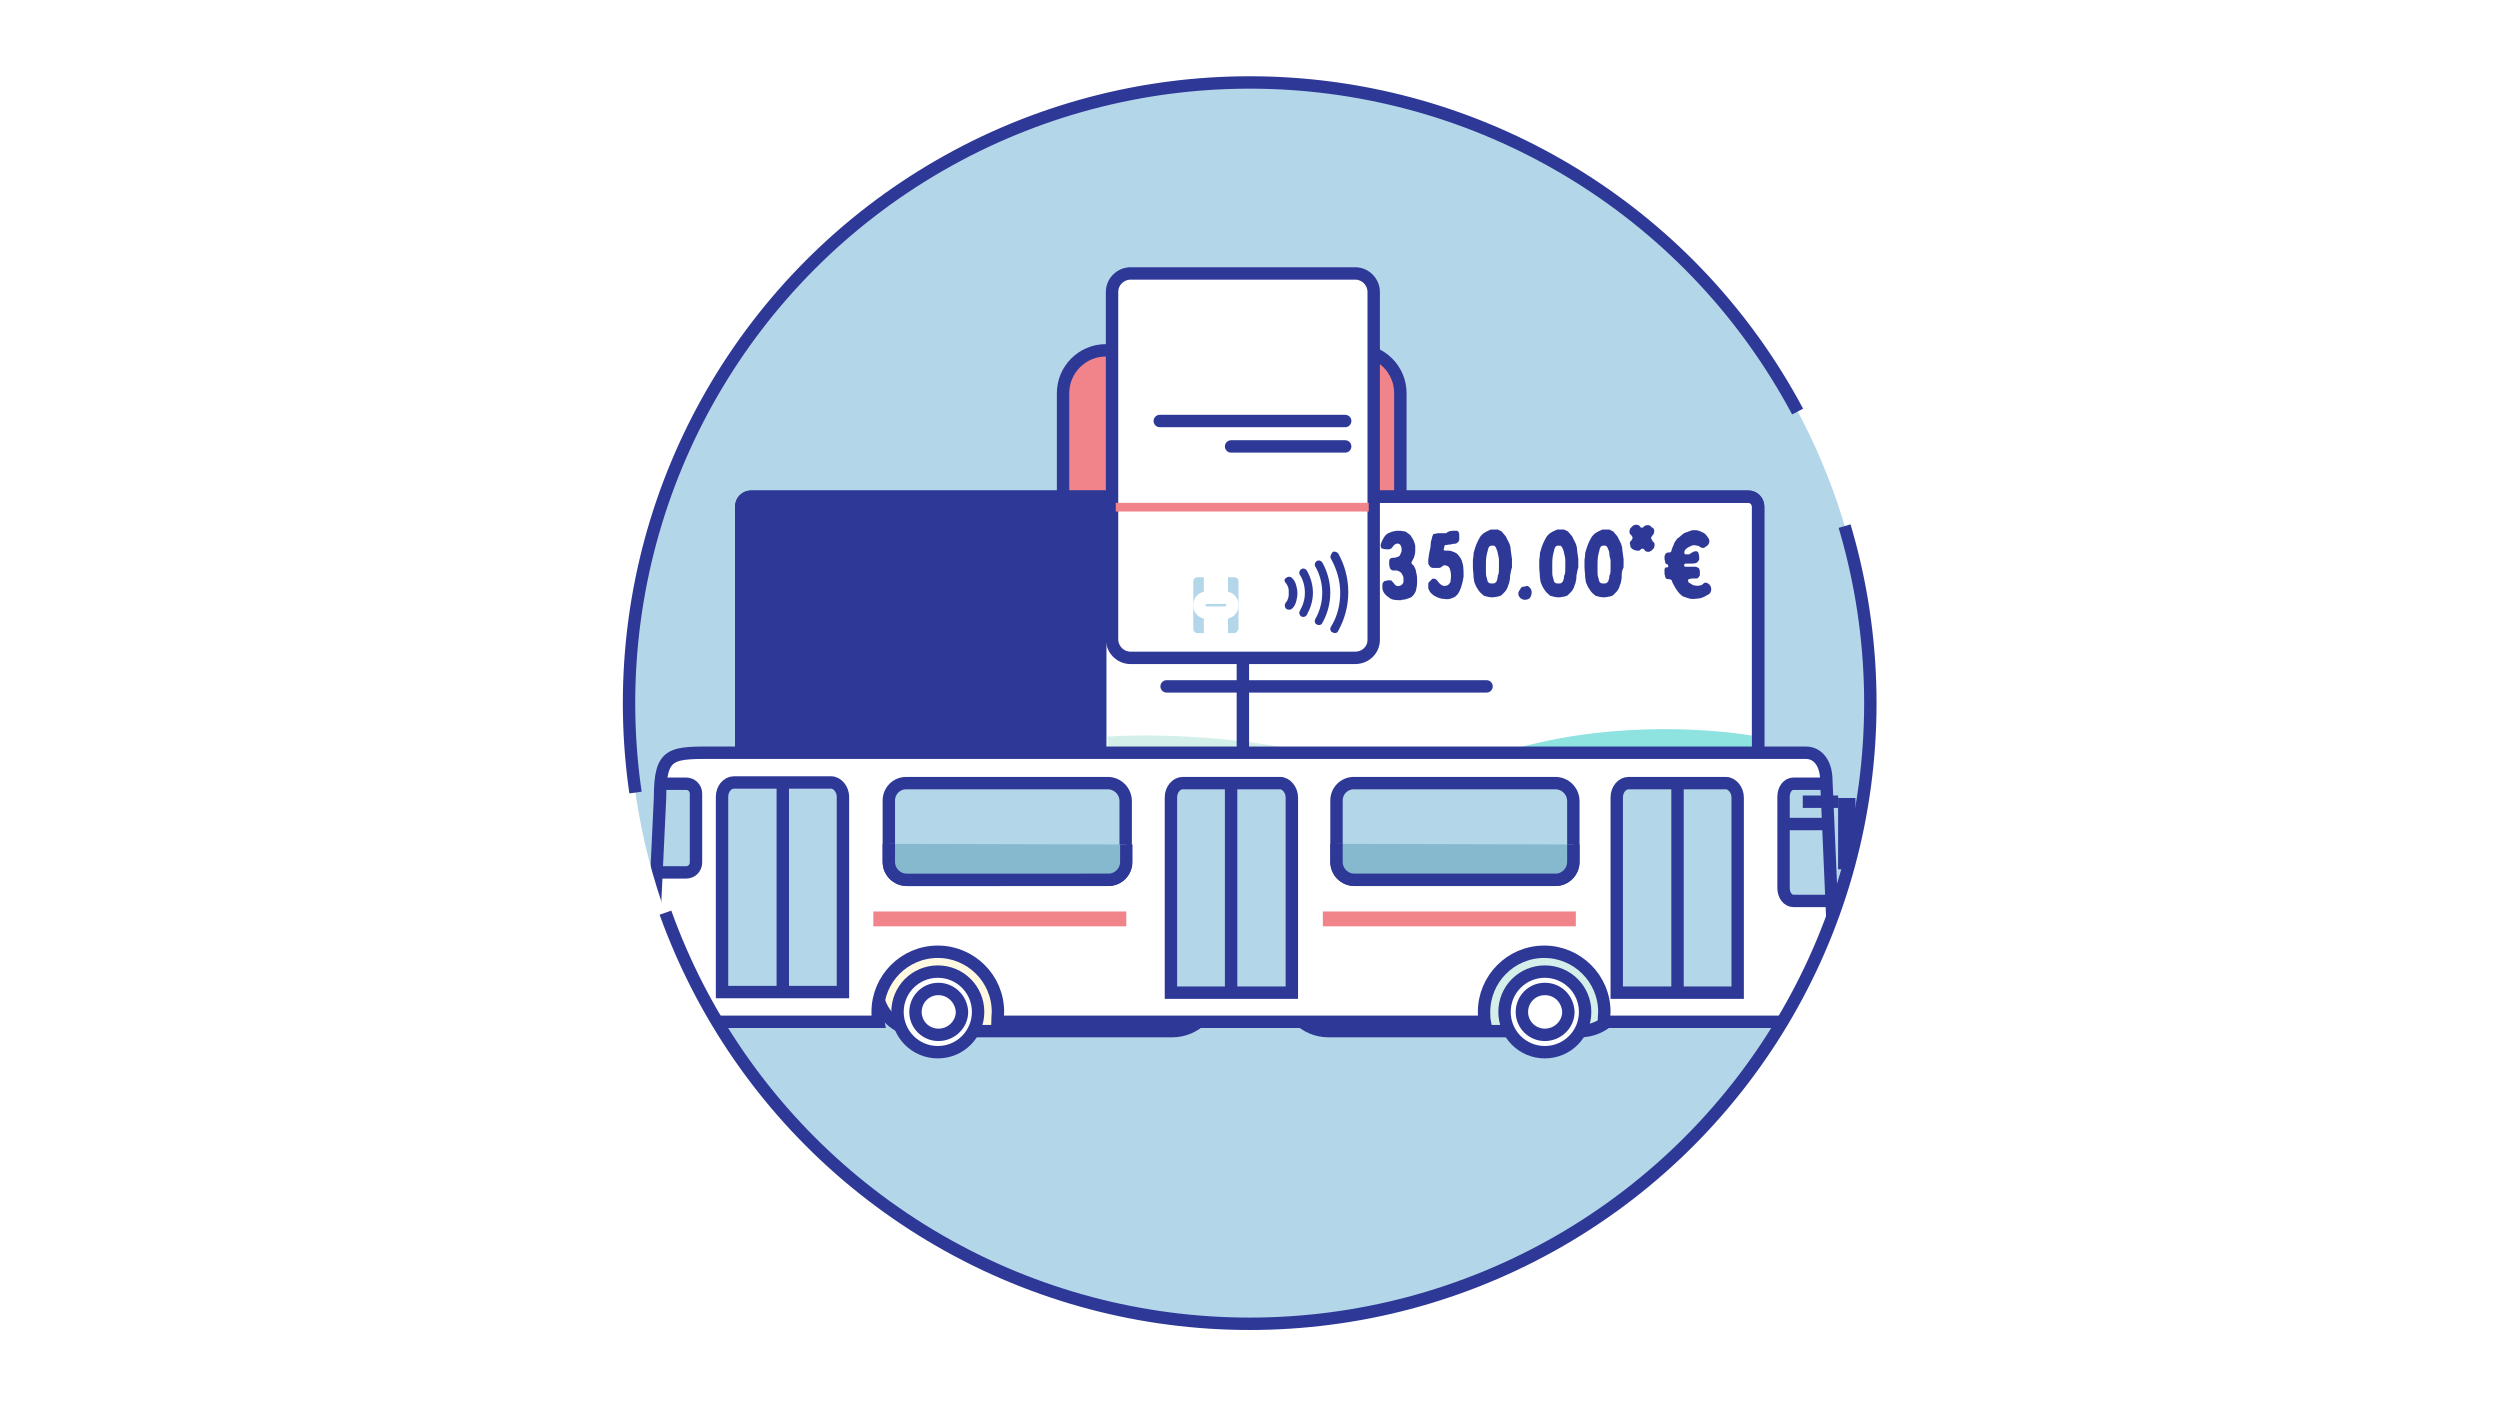 <svg id="loading-svg" xmlns="http://www.w3.org/2000/svg" xmlns:xlink="http://www.w3.org/1999/xlink" style="overflow:hidden;background:white;margin:auto;-webkit-clip-path: circle(122px at center);clip-path: circle(122px at center);" width="560" height="315"  viewBox="0 0 261.3 226.8">
<style> 
 .st1,  .st3,  .st4 {
	 fill: #fff9e1;
	 stroke: #2e3897;
	 stroke-width: 2;
	 stroke-miterlimit: 10;
}
 .st3,  .st4,  .st0 {
	 fill: #b3d6e9;
}
 .st4 {
	 fill: #fff;
}
 .st6 {
	 fill: #2e3897;
}
 .st7 {
	 fill: none;
	 stroke: #2e3897;
	 stroke-width: 2;
	 stroke-miterlimit: 10;
}
 .st8 {
	 fill: #fff;
}
 .st10 {
	 fill: #e8444e;
}
 .st17 {
	 fill: none;
	 stroke: #2e3897;
	 stroke-width: 2;
	 stroke-linecap: round;
	 stroke-linejoin: round;
	 stroke-miterlimit: 10;
}
.st19 {
	 fill: #f1848a;
}
 .st20 {
	 fill: none;
	 stroke: #fff;
	 stroke-width: 2;
	 stroke-miterlimit: 10;
}
 .window {
	 fill: #86b8ce;
	 stroke-width: 2px;
	 stroke: #2e3897;
}
#circulo {
	 stroke-dasharray: 280 20;
	 stroke-dashoffset: 300;
	 animation: borderanimation 1s ease-in-out infinite;
}
 #cheque {
	 transform: translateX(-100%);
	 animation: rightmove 4s linear infinite forwards;
}
#hamburguesa, #loading-svg #cubos {
	 transform: translateY(-100%);
	 animation: moveDown 4s 1s linear infinite forwards;
}
 #bus {
	 transform: translateX(-100%);
	 animation: move 4s 2s linear infinite forwards;
}
 #cubos {
	 animation-delay: 3s;
}
 @keyframes rightmove {
	 20%, 30% {
		 transform: translateX(0);
	}
	 40%, 100% {
		 transform: translateX(100%);
	}
}
 @keyframes moveDown {
	 20%, 30% {
		 transform: translateY(0);
	}
	 40%, 100% {
		 transform: translateY(100%);
	}
}
 @keyframes move {
	 20%, 40% {
		 transform: translateX(0);
	}
	 40%, 100% {
		 transform: translateX(100%);
	}
}
 @keyframes borderanimation {
	 to {
		 stroke-dashoffset: 0;
	}
}

.bootstrap-button{
	box-shadow:none;
	color:#333 !important;
}
.footer-device{
display:none;
}
</style>
<path id="fondo" class="st0" d="M12.8 7.1h235.6v214H12.8z"/><g id="hamburguesa"><path id="pan2" class="st1" d="M153.9 153.2h-46.4c-5.2 0-9.5-4.3-9.5-9.5V141c0-1 .9-1.9 1.9-1.9h61.6c1 0 1.9.9 1.9 1.9v2.8c-.1 5.1-4.3 9.4-9.5 9.4z"/><path id="carne" d="M98 126.4h65.2c3.3 0 6 2.7 6 6s-2.7 6-6 6H98c-3.3 0-6-2.7-6-6 .1-3.3 2.8-6 6-6z" fill="#f1848a" stroke="#2e3897" stroke-width="2" stroke-miterlimit="10"/><path id="salsa" class="st3" d="M90.4 131.9c3.3 8.3 15-3.2 21.5 0 12 5.9 15.7-3.4 22.1 0 11.7 6.1 18.6-3.9 24.7 0 9 5.8 12 0 12 0s3.2-6.2-7.6-6H99.6s-11.6 0-9.2 6z"/><path id="queso" class="st4" d="M95.2 122.8h70.9c1 0 1.9.9 1.9 1.9 0 1-.9 1.9-1.9 1.9h-11.6l-8.4 6-8.4-6H95.2c-1 0-1.9-.9-1.9-1.9 0-1 .9-1.9 1.9-1.9z"/><path id="lechuga" d="M96 117.6h69.3c1.5 0 2.7 1.2 2.7 2.7 0 1.5-1.2 2.7-2.7 2.7H96c-1.5 0-2.7-1.2-2.7-2.7 0-1.5 1.2-2.7 2.7-2.7z" fill="#d4efe9" stroke="#2e3897" stroke-width="2" stroke-miterlimit="10"/><path id="pan"  class="st1" d="M160.5 117c1.6 0 2.8-1.3 2.7-2.9-1.5-16.7-15.5-24.5-32.6-24.5S99.5 97.4 98 114.1c-.1 1.5 1.1 2.9 2.7 2.9h59.8z"/><circle class="st6" cx="136.1" cy="96.5" r="1.4"/><circle class="st6" cx="145.4" cy="99.2" r="1.4"/><circle class="st6" cx="139.5" cy="102.5" r="1.4"/><path id="band" class="st7" d="M118.2 98.6l-6.1-40.9"/><path id="bande" class="st8" d="M111.1 60.7l24.4 3.5-21.7 14.4z"/><g id="banderin"><circle cx="118" cy="68" r="4" fill="#d4efe9" /><path class="st10" d="M114 72.8c2.3-1.7 4.2-4.1 5.5-6.1-.7 3.6-3.1 5.8-5.5 6.1"/></g></g><g id="cubos"><g id="a"><path d="M148 110.9h-40.6c-3.8 0-6.9-3.1-6.9-6.9V63.4c0-3.8 3.1-6.9 6.9-6.9H148c3.8 0 6.9 3.1 6.9 6.9V104c0 3.8-3.1 6.9-6.9 6.9z" fill="#f1848a" stroke="#2e3897" stroke-width="2" stroke-linecap="round" stroke-linejoin="round" stroke-miterlimit="10"/><path class="st6" d="M123.6 70.4c.1-.2.3-.4.5-.6.2-.2.5-.3.8-.3h5.4c.3 0 .5.1.8.3s.4.4.5.6L143 96.8c.1.2.1.5-.1.7-.1.3-.4.4-.8.4h-6.6c-.3 0-.6-.1-.8-.3l-.6-.6-1-2.3c-.1-.2-.3-.4-.6-.6-.2-.2-.5-.3-.8-.3h-8.2c-.3 0-.6.1-.8.3-.2.2-.4.4-.5.6l-1.1 2.3c-.1.2-.3.4-.5.6-.2.2-.5.3-.8.3h-6.7c-.1 0-.3 0-.4-.1-.1-.1-.3-.1-.3-.2s-.1-.2-.2-.4c0-.2 0-.3.1-.5l11.3-26.3zm2.3 16.9h3.5c.3 0 .4-.1.6-.3.1-.2.1-.4 0-.6-.3-.6-.6-1.4-.9-2.3-.4-.9-.7-1.7-1-2.4-.1-.2-.2-.3-.3-.3-.1 0-.2.1-.3.3l-1.9 4.7c-.1.2-.1.4 0 .6-.1.2 0 .3.3.3z"/></g><g id="b"><path d="M118.1 166.3H77.4c-3.8 0-6.9-3.1-6.9-6.9v-40.6c0-3.8 3.1-6.9 6.9-6.9H118c3.8 0 6.9 3.1 6.9 6.9v40.6c.1 3.8-3 6.9-6.8 6.9z" fill="#fff9e1" stroke="#2e3897" stroke-width="2" stroke-linecap="round" stroke-linejoin="round" stroke-miterlimit="10"/><path class="st6" d="M105.7 138.7c.4.2.8.5 1.2.9.4.3.8.8 1.1 1.2.3.5.6 1.1.9 1.7.2.6.3 1.4.3 2.2 0 1.7-.3 3.1-.8 4.2s-1.2 2-2.2 2.6c-.9.7-1.9 1.1-3.1 1.4-1.2.3-2.4.4-3.7.4H87.2c-.3 0-.5-.1-.7-.3s-.3-.4-.3-.7v-26.6c0-.3.1-.5.3-.7s.4-.3.7-.3h11.7c1.2 0 2.4.1 3.6.4 1.1.3 2.1.7 3 1.3.9.6 1.6 1.4 2.1 2.4s.8 2.2.8 3.7c0 1.2-.3 2.2-.9 3-.6.9-1.2 1.5-1.9 2-.5.6-.4.9.1 1.2zm-10.9-3h3.6c.5 0 .9-.2 1.2-.6.3-.4.5-.8.5-1.3s-.2-.9-.6-1.2c-.4-.3-.7-.5-1.1-.5h-3.7c-.3 0-.5.1-.7.3s-.3.4-.3.7v1.8c0 .3.1.5.3.7s.6.1.8.1zm4.1 6.4h-4.1c-.3 0-.5.1-.7.3s-.3.4-.3.7v2.2c0 .3.1.5.3.7s.4.3.7.3h4.3c.5 0 .9-.2 1.3-.6.4-.4.6-.8.6-1.4 0-.5-.2-.9-.6-1.4-.3-.6-.8-.8-1.5-.8z"/></g><g id="c"><path d="M183.9 166.3h-40.6c-3.8 0-6.9-3.1-6.9-6.9v-40.6c0-3.8 3.1-6.9 6.9-6.9h40.6c3.8 0 6.9 3.1 6.9 6.9v40.6c0 3.8-3.1 6.9-6.9 6.9z" fill="#d4efe9" stroke="#2e3897" stroke-width="2" stroke-linecap="round" stroke-linejoin="round" stroke-miterlimit="10"/><path class="st6" d="M177.9 145.7c-.8 1.2-1.6 2.3-2.5 3.3-.9 1-1.9 1.8-3 2.5s-2.4 1.2-3.7 1.6c-1.4.4-2.9.6-4.5.6-2.1 0-4-.4-5.8-1.2s-3.4-1.8-4.8-3.1-2.4-2.9-3.2-4.7c-.8-1.8-1.2-3.7-1.2-5.7s.4-3.9 1.2-5.7c.8-1.8 1.8-3.3 3.2-4.7 1.4-1.3 2.9-2.4 4.8-3.1 1.8-.8 3.8-1.2 5.8-1.2 1.7 0 3.2.2 4.6.6 1.4.4 2.6.9 3.7 1.6 1.1.7 2.1 1.5 3 2.5.9 1 1.7 2.1 2.5 3.3.1.2.2.4.1.7-.1.2-.2.4-.5.5l-5.5 2.2c-.3.1-.5.1-.8 0-.3-.1-.5-.3-.6-.5-.8-1.2-1.7-2.1-2.7-2.7-1.1-.6-2.3-1-3.8-1-1 0-1.9.2-2.8.6-.9.4-1.6 1-2.3 1.7-.6.7-1.2 1.5-1.5 2.4-.4.9-.5 1.8-.5 2.8 0 1 .2 1.9.5 2.8.4.9.9 1.7 1.5 2.4s1.4 1.2 2.3 1.6c.9.4 1.8.6 2.8.6 1.4 0 2.7-.3 3.9-1 1.2-.7 2.1-1.6 2.7-2.7.1-.2.3-.4.6-.5.2-.1.5-.1.8 0l5.5 2.2c.2.1.4.3.5.5-.2.4-.2.6-.3.8z"/></g></g><g id="cheque"><path class="st4" d="M211.1 148.7H50.2c-.9 0-1.6-.7-1.6-1.6V81.7c0-.9.7-1.6 1.6-1.6H211c.9 0 1.6.7 1.6 1.6V147c.1.9-.7 1.7-1.5 1.7z"/><path class="st6" d="M48.6 80.1h58.9v68.5H48.6z"/><path fill="#e05452" d="M48.2 131.9h59.3v4H48.2z"/><path d="M107.7 118.8s53.7-4.4 81.6 29.9h-81.6v-29.9z" fill="#d4efe9"/><path d="M212.6 118.8s-52.8-10.4-76.3 29.9h76.4l-.1-29.9z" fill="#8ee2e0"/><g id="text_34_"><path class="st17" d="M117.2 110.7h51.6M117.2 122.1h59.4M117.2 133.5h36.5"/></g><path class="st7" d="M211.1 148.7H50.2c-.9 0-1.6-.7-1.6-1.6V81.7c0-.9.7-1.6 1.6-1.6H211c.9 0 1.6.7 1.6 1.6V147c.1.9-.7 1.7-1.5 1.7z"/>
  <g><path class="st6" d="M157.4 95.3c-.2.5-.5.9-.9 1.1l-.9.3c-.2 0-.4 0-.6.1-.4 0-.9 0-1.3-.1-.2-.1-.4-.1-.6-.3-.1-.1-.2-.2-.3-.2l-.1-.1c-.2-.2-.4-.4-.5-.6-.1-.2-.2-.4-.2-.7v-.5c0-.3.2-.5.4-.6h.1c.1 0 .2-.1.4-.1h.5s.1 0 .1.1l.3.3c.1.2.3.4.5.5h.1c.5.1 1-.3 1-.7v-.6c0-.1 0-.2-.1-.3-.1-.3-.2-.5-.5-.7-.2-.1-.4-.2-.6-.2h-.5c-.2 0-.4-.2-.5-.4 0-.1 0-.2-.1-.4v-.7c0-.3.2-.5.4-.5.2-.1.5 0 .7-.1.2-.1.4-.1.5-.2l.1-.1c.1-.2.2-.4.3-.7v-.5c0-.1-.1-.2-.1-.3-.1-.4-.5-.5-.8-.4-.2.1-.3.2-.4.3-.1.1-.2.3-.3.4-.1.1-.3.2-.5.2-.3 0-.6 0-.9-.1-.2 0-.3-.1-.3-.2-.1-.2-.1-.4 0-.7.1-.3.3-.7.5-1 .2-.3.5-.6.9-.7.3-.2.7-.2 1.1-.3.4 0 .8 0 1.2.1.2 0 .4.1.6.3.1.1.2.1.3.2.1.1.2.2.3.4.3.4.5.9.6 1.4v.9c0 .3-.1.7-.2 1l-.3.6c-.1.1-.1.2-.1.3 0 .1 0 .1.1.2.2.1.3.3.4.5.1.2.2.4.2.6.1.4.2.8.2 1.2v.7c0 .4-.1.9-.2 1.3zM163.7 85.6h.3c.1 0 .2.1.3.2.1.2.1.4.1.7v.6c-.1.2-.2.4-.4.5-.1 0-.2.1-.3.1-.2 0-.4 0-.6.1-.3 0-.6.1-.9.1-.1 0-.2.1-.2.2 0 .2-.1.3-.1.5 0 .1 0 .2.2.2h.2c.3 0 .6 0 .9.1.2.1.3.1.5.2s.4.2.6.5c.1.1.2.3.3.4.2.3.3.7.4 1.1.1.6.1 1.3.1 1.9-.1.6-.2 1.1-.4 1.7-.1.2-.1.3-.2.5-.1.3-.3.5-.4.7-.2.2-.4.4-.7.5-.4.2-.9.3-1.4.2-.5 0-1.1-.2-1.6-.5-.2-.1-.4-.3-.6-.5-.1-.1-.2-.2-.2-.3-.1-.2-.2-.3-.2-.5v-.6c0-.2.1-.3.2-.4l.4-.4c.1-.1.4-.1.6 0l.3.3c.2.3.4.5.7.7.1 0 .2 0 .2.1.2 0 .5 0 .7-.1.2-.1.3-.3.4-.4.1-.1.1-.3.1-.4.1-.6.1-1.2-.1-1.8 0-.1-.1-.2-.1-.2-.1-.3-.6-.5-.9-.4-.1 0-.2.1-.3.2-.1.1-.3.2-.5.2h-1c-.1 0-.3-.1-.4-.2-.1-.1-.1-.2-.2-.3-.1-.1-.1-.3-.1-.4v-.5c.1-.4.1-.8.2-1.2.1-.4.2-.9.2-1.3 0-.3.1-.6.2-.9 0-.2.1-.4.2-.6 0-.1.1-.1.2-.1.2 0 .4-.1.6-.1h1.3c.4-.4.9-.4 1.4-.4zM172.6 92.8c0 .3 0 .6-.1.9 0 .2-.1.5-.2.7-.1.4-.3.8-.6 1.1l-.4.4c-.1.1-.2.2-.3.2-.1 0-.2.1-.3.1-.5.1-1 .2-1.4.1-.2 0-.4-.1-.5-.1-.1 0-.2-.1-.4-.1 0 0-.1 0-.1-.1-.3-.2-.6-.5-.8-.8-.2-.3-.4-.6-.5-.9-.1-.2-.2-.4-.2-.6 0-.2-.1-.4-.1-.7 0-.5-.1-1-.1-1.4v-1.2c0-.3.1-.6.1-.9 0-.2 0-.4.1-.6.2-.8.5-1.5.9-2.2.1-.2.3-.4.5-.6.4-.3.8-.5 1.3-.7h1.1l.6.3s.1 0 .1.1c.2.2.4.5.6.7 0 .1.1.1.1.2l.3.6c.1.1.1.3.2.4.1.3.2.6.2 1 .1.5.1 1 .2 1.4v1.4c-.2.6-.2 1-.3 1.3zm-2-3.6c0-.3-.2-.6-.3-.9-.1-.1-.2-.3-.3-.3h-.4c-.2 0-.3.1-.4.2-.1.2-.2.4-.2.6-.2.6-.3 1.3-.3 2v1.4c0 .3 0 .6.1.9.1.2.1.5.2.7.1.2.3.3.5.3h.4c.2 0 .3-.1.4-.2l.1-.1c.1-.3.2-.5.2-.8 0-.1 0-.2.1-.3.1-.4.1-.7.1-1.1v-1.3c0-.3-.1-.7-.2-1.1zM175.7 94.7c.1.1.2.2.3.4.1.3.1.6 0 .9-.1.4-.3.6-.7.7-.4.1-.7 0-1-.2-.1-.1-.2-.2-.3-.4-.1-.2-.1-.5 0-.7.1-.2.2-.3.3-.5.1-.2.3-.3.6-.3h.1c.3-.2.5-.1.7.1zM183.3 92.8c0 .3 0 .6-.1.9 0 .2-.1.5-.2.7-.1.4-.3.8-.6 1.1l-.4.4c-.1.1-.2.2-.3.2-.1 0-.2.1-.3.1-.5.1-1 .2-1.4.1-.2 0-.4-.1-.5-.1-.1 0-.2-.1-.4-.1 0 0-.1 0-.1-.1-.3-.2-.6-.5-.8-.8-.2-.3-.4-.6-.5-.9-.1-.2-.2-.4-.2-.6 0-.2-.1-.4-.1-.7 0-.5-.1-1-.1-1.4v-1.2c0-.3.1-.6.1-.9 0-.2 0-.4.1-.6.2-.8.5-1.5.9-2.2.1-.2.3-.4.5-.6.4-.3.8-.5 1.3-.7h1.1l.6.3s.1 0 .1.1c.2.2.4.5.6.7 0 .1.1.1.1.2l.3.6c.1.1.1.3.2.4.1.3.2.6.2 1 .1.5.1 1 .2 1.4v1.4c-.2.6-.2 1-.3 1.3zm-2-3.6c0-.3-.2-.6-.3-.9-.1-.1-.2-.3-.3-.3h-.4c-.2 0-.3.1-.4.2-.1.2-.2.4-.2.6-.2.6-.3 1.3-.3 2v1.4c0 .3 0 .6.1.9.1.2.1.5.2.7.1.2.3.3.5.3h.4c.2 0 .3-.1.4-.2l.1-.1c.1-.3.2-.5.2-.8 0-.1 0-.2.1-.3.1-.4.1-.7.1-1.1v-1.3c0-.3-.1-.7-.2-1.1zM190.6 92.8c0 .3 0 .6-.1.9 0 .2-.1.5-.2.7-.1.4-.3.8-.6 1.1l-.4.4c-.1.1-.2.2-.3.2-.1 0-.2.1-.3.1-.5.1-1 .2-1.4.1-.2 0-.4-.1-.5-.1-.1 0-.2-.1-.4-.1 0 0-.1 0-.1-.1-.3-.2-.6-.5-.8-.8-.2-.3-.4-.6-.5-.9-.1-.2-.2-.4-.2-.6 0-.2-.1-.4-.1-.7 0-.5-.1-1-.1-1.4v-1.2c0-.3.1-.6.1-.9 0-.2 0-.4.1-.6.2-.8.5-1.5.9-2.2.1-.2.3-.4.5-.6.4-.3.8-.5 1.3-.7h1.1l.6.3s.1 0 .1.1c.2.2.4.5.6.7 0 .1.1.1.1.2l.3.6c.1.1.1.3.2.4.1.3.2.6.2 1 .1.5.1 1 .2 1.4v1.4c-.3.6-.3 1-.3 1.3zm-2-3.6c0-.3-.2-.6-.3-.9-.1-.1-.2-.3-.3-.3h-.4c-.2 0-.3.1-.4.2-.1.2-.2.4-.2.6-.2.6-.3 1.3-.3 2v1.4c0 .3 0 .6.1.9.1.2.1.5.2.7.1.2.3.3.5.3h.4c.2 0 .3-.1.4-.2l.1-.1c.1-.3.2-.5.2-.8 0-.1 0-.2.1-.3.1-.4.1-.7.1-1.1v-1.3c-.1-.3-.2-.7-.2-1.1zM191.9 87.6c0-.1.1-.2.1-.3l.2-.2c.2-.2.2-.5 0-.7-.1-.1-.1-.2-.2-.2-.2-.2-.2-.7 0-1l.3-.3c.1-.1.2-.2.3-.2.2-.1.4-.1.7 0 .1 0 .2.1.2.2.1 0 .1.1.2.2h.1c.1 0 .3 0 .4-.2.2-.2.4-.2.7-.2.2 0 .3.1.4.2.1.1.2.2.4.3.2.2.2.7 0 1-.1.1-.2.2-.3.4-.1.1-.1.2 0 .3 0 .1.1.2.2.4l.2.2c0 .1.1.1.1.2v.2c0 .3-.1.6-.4.8-.1.1-.2.2-.3.2-.1.1-.2.1-.3.1-.1 0-.3 0-.4-.1-.1 0-.2-.1-.2-.2l-.1-.1c-.1-.1-.2-.1-.3-.1h-.1l-.1.1c-.2.2-.4.3-.6.2-.3 0-.5-.1-.7-.2-.2-.1-.3-.3-.4-.4V88c-.1-.3-.1-.4-.1-.4zM202.6 88.9c.2 0 .4.2.4.4.1.3.1.5.1.8 0 .1 0 .2-.1.3-.1.2-.2.3-.4.4-.3.1-.6.1-1 .1h-.7c-.2 0-.3.3-.2.4 0 .1.1.1.2.1h1.5c.2 0 .4.1.6.2 0 0 .1.1.1.2.1.1.1.3.1.4v.6c-.1.2-.2.3-.3.4 0 0-.1.1-.2.1h-.3-.2c-.2 0-.5 0-.7.1-.2 0-.2.1-.2.3 0 .1.1.3.2.3.2.1.3.2.5.3.1.1.2.1.3.1.3.1.7.1 1 0 .2 0 .4-.2.5-.3.1-.1.3-.2.4-.1.1 0 .2 0 .3.1.2.1.3.2.4.4.2.3.2.9-.1 1.2l-.1.1c-.5.3-1 .6-1.5.7-.3 0-.7.1-1 .1-.3 0-.5 0-.8-.1l-.9-.3c-.2-.1-.4-.3-.6-.5-.2-.2-.4-.5-.6-.8-.2-.3-.3-.6-.5-.9 0-.1-.1-.2-.1-.3 0-.1-.1-.2-.2-.2-.1-.1-.3-.1-.4-.1-.3 0-.4-.1-.5-.4 0-.2-.1-.3-.1-.5v-.7c0-.1.1-.1.1-.2.1-.1.1-.1.2-.1h.2c.1 0 .1-.1.1-.2 0-.2-.1-.3-.2-.3-.2 0-.3-.2-.3-.4v-.1c-.1-.2-.1-.4-.1-.6 0-.2 0-.3.1-.4 0-.1 0-.2.1-.2.1-.1.2-.2.4-.2h.2c.2 0 .2-.1.3-.2 0-.1.1-.3.1-.4.1-.2.2-.5.3-.7.1-.3.2-.5.4-.7.1-.2.2-.3.4-.4.2-.2.5-.4.7-.6.1-.1.3-.2.4-.2.3-.1.5-.2.8-.3.2-.1.4-.1.7-.1.4 0 .7.1 1.1.3.3.1.6.3.8.6l.1.1c0 .1.1.1.1.2.2.2.3.5.2.8 0 .1-.1.3-.2.4-.1.1-.2.2-.4.3 0 0-.1 0-.1.1-.2.1-.4.1-.6 0-.1 0-.1-.1-.2-.1-.1-.1-.2-.2-.4-.2h-.1c-.3-.1-.5-.1-.8 0-.1 0-.1 0-.2.1-.3.1-.6.3-.8.5-.1.1-.2.3-.2.4v.2c0 .1.1.2.2.2H201.5c.7-.5.9-.5 1.1-.5z"/>
  </g></g><g id="bus"><path class="st4" d="M147.6 106.1h-36.2c-1.7 0-3-1.4-3-3v-56c0-1.7 1.4-3 3-3h36.2c1.7 0 3 1.4 3 3v56.1c0 1.6-1.3 2.9-3 2.9z"/><path class="st19" d="M109 81.1h40.8v1.4H109z"/><path class="st0" d="M128.1 102.1h-5.9c-.4 0-.7-.3-.7-.7v-7.6c0-.4.3-.7.7-.7h5.9c.4 0 .7.3.7.7v7.6c-.1.4-.4.7-.7.7z"/><path class="st20" d="M126.1 93v9.2M124.2 93v9.2"/><path d="M126.7 98.8h-3.1c-.6 0-1.1-.5-1.1-1.1v-.2c0-.6.5-1.1 1.1-1.1h3.1c.6 0 1.1.5 1.1 1.1v.2c0 .6-.5 1.1-1.1 1.1z" fill="#b3d6e9" stroke="#fff" stroke-width="2" stroke-miterlimit="10"/><g id="text_32_"><path class="st17" d="M116.1 67.9H146M127.6 72H146"/></g><g><path class="st6" d="M136.4 94c.2.2.3.5.4.7.1.3.1.6.1.9 0 .3 0 .6-.1.9-.1.3-.2.5-.4.7-.2.3-.2.7.1 1 .3.2.7.2 1-.1.3-.3.5-.7.6-1.1.1-.4.2-.8.2-1.3s-.1-.9-.2-1.3-.3-.8-.6-1.1c-.2-.3-.7-.4-1-.1-.3.1-.4.5-.1.8zM138.7 92.7c.5.8.8 1.8.8 2.9 0 1.1-.3 2-.8 2.9-.2.3-.1.7.2.9.3.2.7.1.9-.2.6-1.1 1-2.3 1-3.6 0-1.3-.4-2.6-1-3.6-.2-.3-.6-.4-.9-.2-.3.2-.4.6-.2.9zM141.2 91.4c.7 1.2 1.1 2.7 1.1 4.2s-.4 3-1.1 4.2c-.2.3-.1.8.2.9.3.2.8.1.9-.2.8-1.4 1.3-3.1 1.3-4.9 0-1.8-.5-3.5-1.3-4.9-.2-.3-.6-.4-.9-.2-.3.2-.4.6-.2.9z"/><path class="st6" d="M143.7 90.1c.9 1.6 1.5 3.5 1.5 5.5s-.5 3.9-1.5 5.5c-.2.3-.1.8.3.9.3.2.8.1.9-.3 1-1.8 1.6-3.9 1.6-6.2 0-2.3-.6-4.4-1.6-6.2-.2-.3-.6-.4-.9-.3-.3.4-.5.8-.3 1.1z"/></g><g><path class="st8" d="M224.5 158l-1.4-32.1c0-2.7-1.3-4.5-3.3-4.5H44.5c-7.6 0-9.4-.3-9.4 7.3l-1.4 31.7c0 .9.7 1.6 1.6 1.6l7.5 2.8h27.6c-.1-.5-.1-1-.1-1.6 0-5.3 4.3-9.7 9.7-9.7 5.3 0 9.7 4.3 9.7 9.7 0 .5-.1 1.1-.1 1.6H168c-.1-.5-.1-1-.1-1.6 0-5.3 4.3-9.7 9.7-9.7 5.3 0 9.7 4.3 9.7 9.7 0 .5-.1 1.1-.1 1.6H223c.9 0 1.6-.7 1.6-1.6v-5.8.6z"/><path class="st4" d="M178.2 156.7c-3.6 0-6.5 2.9-6.5 6.5s2.9 6.5 6.5 6.5 6.5-2.9 6.5-6.5-2.9-6.5-6.5-6.5zM80.3 156.7c-3.6 0-6.5 2.9-6.5 6.5s2.9 6.5 6.5 6.5 6.5-2.9 6.5-6.5-2.9-6.5-6.5-6.5z"/><path class="st7" d="M80.4 159.5c-2.1 0-3.7 1.7-3.7 3.7 0 2.1 1.7 3.7 3.7 3.7 2.1 0 3.8-1.7 3.8-3.7-.1-2.1-1.8-3.7-3.8-3.7zM178.2 159.5c-2.1 0-3.7 1.7-3.7 3.7 0 2.1 1.7 3.7 3.7 3.7 2.1 0 3.8-1.7 3.8-3.7-.1-2.1-1.7-3.7-3.8-3.7z"/><path class="st3" d="M35.1 126.4h4.6c.9 0 1.6.7 1.6 1.6v11.1c0 .9-.7 1.6-1.6 1.6h-4.6M65 160v-31.5c0-1.2-.9-2.3-1.9-2.3H47.4c-1 0-1.9 1-1.9 2.3V160H65z"/><path class="st7" d="M55.3 126.3V160"/><path class="st3" d="M209.3 160.1v-31.5c0-1.2-.9-2.3-1.9-2.3h-15.7c-1 0-1.9 1-1.9 2.3v31.5h19.5z"/><path class="st7" d="M199.6 126.4V160"/><path class="st3" d="M137.4 160.1v-31.5c0-1.2-.9-2.3-1.9-2.3h-15.7c-1 0-1.9 1-1.9 2.3v31.5h19.5z"/><path class="st7" d="M127.6 126.4V160"/><path class="st3" d="M224.3 145.3h-6c-.9 0-1.6-.9-1.6-2.1v-14.7c0-1.2.7-2.1 1.6-2.1h4.6M179.9 141.9h-32.4c-1.6 0-2.9-1.3-2.9-2.9v-9.9c0-1.5 1.2-2.8 2.8-2.8h32.5c1.6 0 2.9 1.3 2.9 2.9v9.8c0 1.6-1.3 2.9-2.9 2.9zM107.8 141.9H75.3c-1.6 0-2.9-1.3-2.9-2.9v-9.9c0-1.5 1.2-2.8 2.8-2.8h32.5c1.6 0 2.9 1.3 2.9 2.9v9.8c.1 1.6-1.2 2.9-2.8 2.9z"/><path class="st0 window" d="M182.8 136.2v2.8c0 1.6-1.3 2.9-2.9 2.9h-32.4c-1.6 0-2.9-1.3-2.9-2.9v-2.9M110.7 136.2v2.8c0 1.6-1.3 2.9-2.9 2.9H75.3c-1.6 0-2.9-1.3-2.9-2.9v-2.9"/><path class="st7" d="M216.7 132.9h6.5"/><path class="st6" d="M225.5 128.7h2.8v11.5h-2.8z"/><path class="st7" d="M219.8 129.3h5.7"/><path class="st19" d="M36.7 162.4L34 161v-6.3h2.7zM142.4 147h40.8v2.4h-40.8zM69.9 147h40.8v2.4H69.9z"/></g><g><path class="st7" d="M225 158l-1.4-32.1c0-2.7-1.3-4.5-3.3-4.5H44.9c-7.6 0-9.4-.3-9.4 7.3L34 160.4c0 .9.7 1.6 1.6 1.6l7.5 2.8h27.6c-.1-.5-.1-1-.1-1.6 0-5.3 4.3-9.7 9.7-9.7 5.3 0 9.7 4.3 9.7 9.7 0 .5-.1 1.1-.1 1.6h78.6c-.1-.5-.1-1-.1-1.6 0-5.3 4.3-9.7 9.7-9.7 5.3 0 9.7 4.3 9.7 9.7 0 .5-.1 1.1-.1 1.6h35.8c.9 0 1.6-.7 1.6-1.6v-5.8.6z"/></g><path class="st7" d="M129.5 106.8v14.4"/></g><path id="mascara" class="st8" d="M0 0v226.8h261.3V0H0zm130.6 213.5c-55.3 0-100.1-44.8-100.1-100.1S75.3 13.3 130.6 13.3s100.1 44.8 100.1 100.1-44.8 100.1-100.1 100.1z"/><ellipse id="circulo" class="st7" cx="130.6" cy="113.4" rx="100.1" ry="100.1"/></svg>